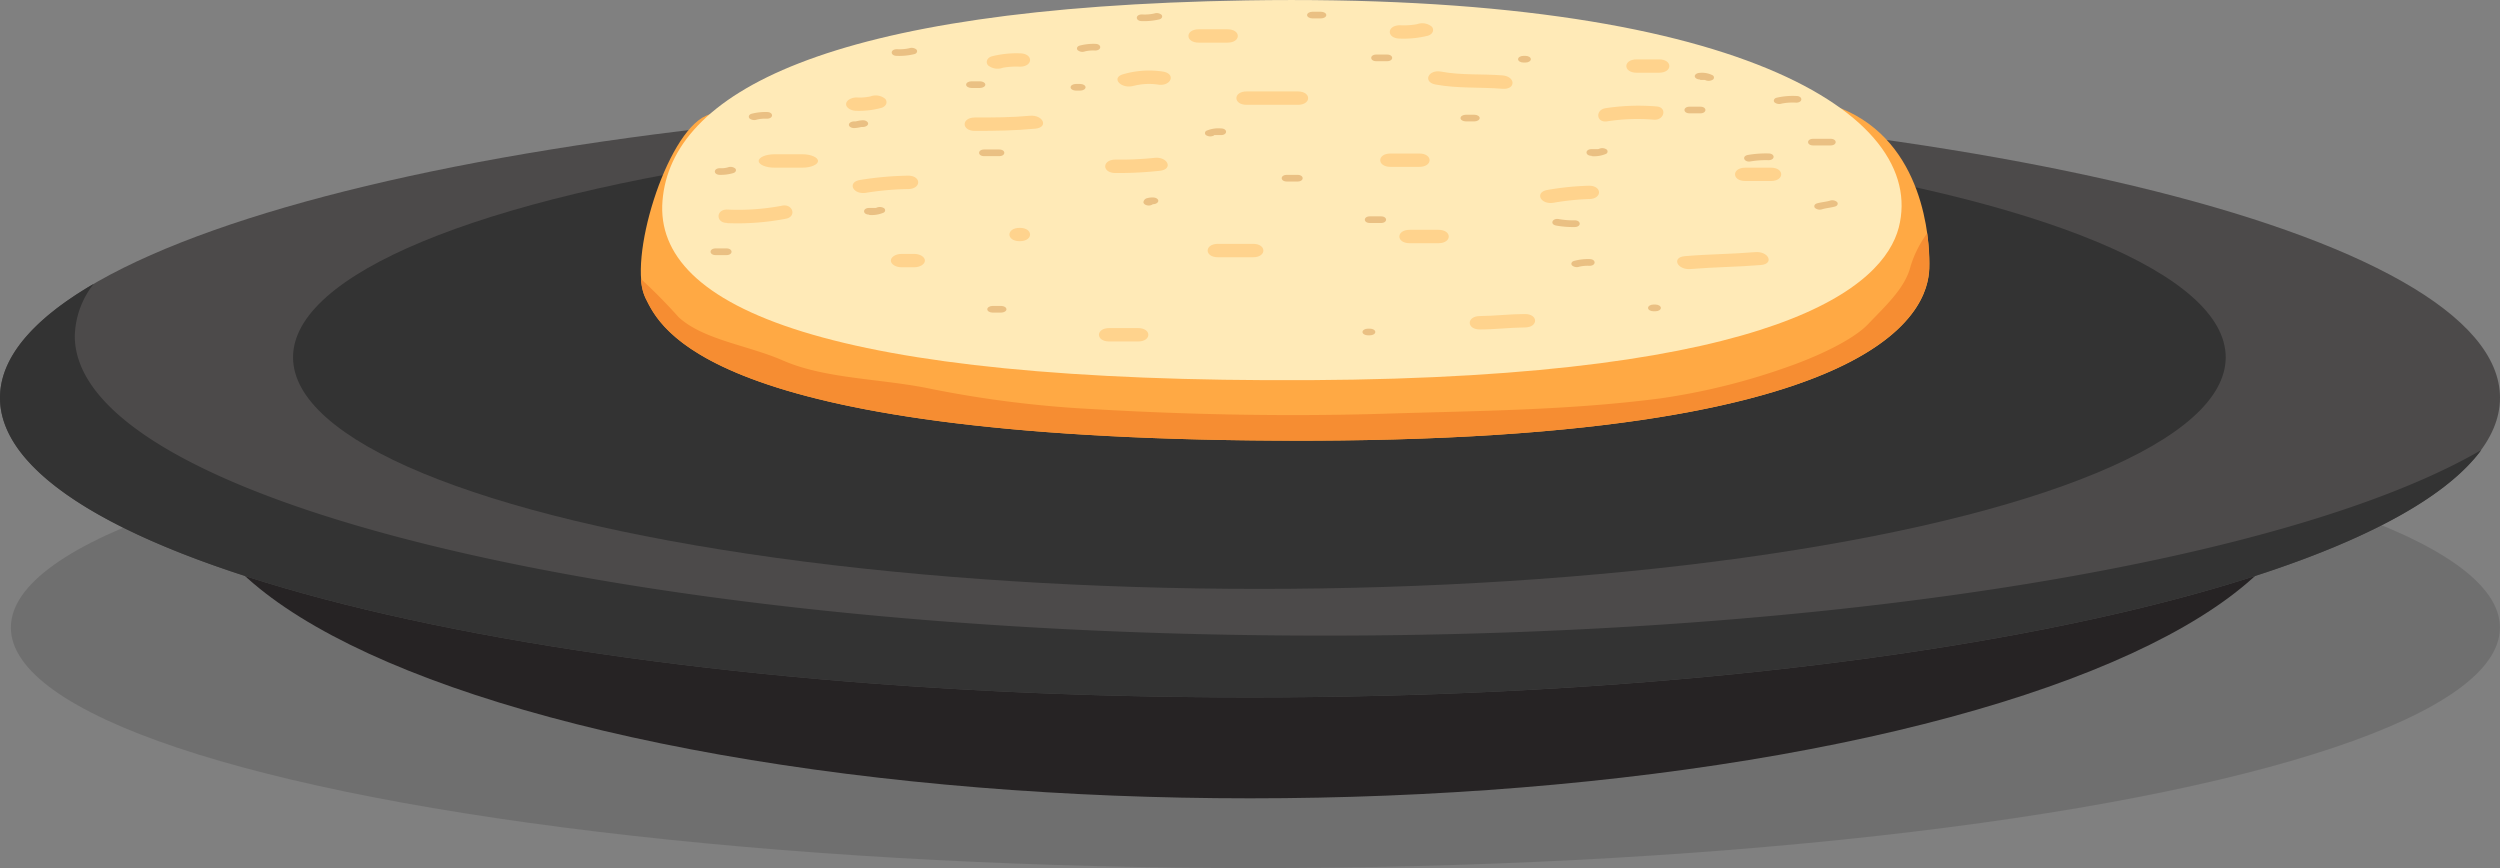 <svg xmlns="http://www.w3.org/2000/svg" viewBox="0 0 434.5 150.87"><rect x="0" y="0" width="434.5" height="150.87" fill="#808080" stroke="none"/><defs><style>.cls-1,.cls-4{fill:#333;}.cls-1{opacity:0.21;}.cls-2{fill:#262324;}.cls-3{fill:#4c4a4a;}.cls-5{fill:#ffa944;}.cls-6{fill:#ffeab7;}.cls-7{fill:#ffd38d;}.cls-8{fill:#eac083;}.cls-9{fill:#f68d32;}</style></defs><title>Asset 27</title><g id="Layer_2" data-name="Layer 2"><g id="Layer_1-2" data-name="Layer 1"><ellipse class="cls-1" cx="218.19" cy="109.07" rx="216.3" ry="41.8"/><ellipse class="cls-2" cx="217.25" cy="82.21" rx="184.14" ry="56.54"/><path class="cls-3" d="M0,69.14c0,28.76,97.27,52.07,217.25,52.07S434.5,97.9,434.5,69.14,337.23,17.08,217.25,17.08,0,40.39,0,69.14Z"/><ellipse class="cls-4" cx="218.88" cy="62.1" rx="167.95" ry="40.25"/><path class="cls-4" d="M230.25,110.47C110.26,110.47,13,87.15,13,58.4a15.22,15.22,0,0,1,3.28-9.06C5.8,55.45,0,62.13,0,69.14c0,28.76,97.27,52.07,217.25,52.07,107.09,0,196.08-18.57,214-43C398.71,97.13,321,110.47,230.25,110.47Z"/><path class="cls-5" d="M122.72,20.11c-7,3.07-13.75,25.36-10.51,31.7,2.5,4.92,10.06,24.27,110.05,24.77,114.45.58,113.07-27,113.07-30.86s-.81-21-15.36-26.88C311.93,15.62,162.59,2.69,122.72,20.11Z"/><path class="cls-6" d="M216.62.07c-73.37,1.2-100,16.26-101.48,34.85S144,66.53,227.73,66.07C310,65.61,327.36,49.57,330,39.57,335.07,19.87,301.81-1.33,216.62.07Z"/><path class="cls-7" d="M126.34,38.78A44.48,44.48,0,0,0,136.67,38c1.85-.44,1.06-2.68-.8-2.24a40.92,40.92,0,0,1-9.53.66c-1.94,0-1.94,2.32,0,2.32Z"/><path class="cls-7" d="M150.5,33.51a50.39,50.39,0,0,1,7.29-.65c2.38,0,2.39-2.35,0-2.33a58,58,0,0,0-8.27.74c-2.32.36-1.34,2.6,1,2.24Z"/><path class="cls-7" d="M134.58,29.14h4.88c1.48,0,2.71-.53,2.71-1.16s-1.23-1.17-2.71-1.17h-4.88c-1.48,0-2.72.53-2.72,1.17s1.24,1.16,2.72,1.16Z"/><path class="cls-7" d="M169.45,22.75c3.53,0,7-.05,10.5-.39,2.35-.23,1.35-2.47-1-2.24-3.14.3-6.33.3-9.51.3-2.38,0-2.38,2.33,0,2.33Z"/><path class="cls-7" d="M148.9,19.26a14.67,14.67,0,0,0,4.27-.51c.91-.26,1.14-1.08.66-1.59a2.6,2.6,0,0,0-2.53-.41,8.63,8.63,0,0,1-2.4.19c-1,0-1.85.53-1.85,1.16s.84,1.16,1.85,1.16Z"/><path class="cls-7" d="M174.28,11.78a12.7,12.7,0,0,1,2.95-.19c2.39,0,2.39-2.32,0-2.32a17.44,17.44,0,0,0-4.82.51c-.92.26-1.14,1.08-.67,1.59a2.62,2.62,0,0,0,2.54.41Z"/><path class="cls-7" d="M216.67,18.22h8.89c2.39,0,2.39-2.33,0-2.33h-8.89c-2.38,0-2.38,2.33,0,2.33Z"/><path class="cls-7" d="M193.9,30.07a65.91,65.91,0,0,0,7.71-.39c2.35-.28,1.35-2.52-1-2.24a58,58,0,0,1-6.73.3c-2.39,0-2.39,2.33,0,2.33Z"/><path class="cls-7" d="M197.05,14.92a10.76,10.76,0,0,1,4.13-.23c2.3.42,3.28-1.82,1-2.24a16.05,16.05,0,0,0-7,.46c-2.17.64-.29,2.64,1.86,2Z"/><path class="cls-7" d="M208.34,7.41h5c2.39,0,2.39-2.32,0-2.32h-5c-2.39,0-2.39,2.32,0,2.32Z"/><path class="cls-7" d="M249.51,14.69c3.77.71,7.75.43,11.61.74,2.36.19,2.33-2.14,0-2.33-3.53-.28-7.19,0-10.62-.65-2.29-.44-3.27,1.81-1,2.24Z"/><path class="cls-7" d="M241.67,29h5c2.39,0,2.39-2.32,0-2.32h-5c-2.38,0-2.38,2.32,0,2.32Z"/><path class="cls-7" d="M211.68,44.71h6.11c2.38,0,2.38-2.33,0-2.33h-6.11c-2.39,0-2.39,2.33,0,2.33Z"/><path class="cls-7" d="M156.68,46.45h2.22c1,0,1.85-.53,1.85-1.16s-.84-1.16-1.85-1.16h-2.22c-1,0-1.85.53-1.85,1.16s.84,1.16,1.85,1.16Z"/><path class="cls-7" d="M177.23,41.92c2.39,0,2.39-2.32,0-2.32s-2.39,2.32,0,2.32Z"/><path class="cls-7" d="M192.79,59.35h5c2.39,0,2.39-2.33,0-2.33h-5c-2.39,0-2.39,2.33,0,2.33Z"/><path class="cls-7" d="M257.23,57.26c2.6,0,5.17-.33,7.78-.35,2.38,0,2.39-2.35,0-2.33-2.61,0-5.18.33-7.78.35-2.39,0-2.39,2.35,0,2.33Z"/><path class="cls-7" d="M245,42.27h5c2.39,0,2.39-2.33,0-2.33h-5c-2.39,0-2.39,2.33,0,2.33Z"/><path class="cls-7" d="M293.83,46.76c4.06-.34,8.16-.36,12.22-.7,2.36-.2,1.35-2.44-1-2.24-4.06.34-8.16.35-12.22.7-2.36.2-1.35,2.43,1,2.24Z"/><path class="cls-7" d="M269.94,35.25a43.43,43.43,0,0,1,6.18-.65c2.38,0,2.39-2.35,0-2.32A49.77,49.77,0,0,0,269,33c-2.32.37-1.33,2.61,1,2.24Z"/><path class="cls-7" d="M303.34,31.46h4.44c2.39,0,2.39-2.32,0-2.32h-4.44c-2.39,0-2.39,2.32,0,2.32Z"/><path class="cls-7" d="M279.32,21.09a34.31,34.31,0,0,1,8.09-.29c1.86.16,2.39-2.14.52-2.3a38.26,38.26,0,0,0-8.87.3c-1.87.3-1.62,2.59.26,2.29Z"/><path class="cls-7" d="M243.34,6.71a17.39,17.39,0,0,0,4.82-.5c.92-.27,1.14-1.09.67-1.59a2.62,2.62,0,0,0-2.54-.42,12.7,12.7,0,0,1-2.95.19c-2.39,0-2.39,2.32,0,2.32Z"/><path class="cls-7" d="M284.45,12.64h3.89c2.39,0,2.39-2.32,0-2.32h-3.89c-2.39,0-2.39,2.32,0,2.32Z"/><path class="cls-8" d="M200.51,35.16q0,.17-.33.33c.1-.05-.26,0,0,0-.3,0-.11,0,0,0h.2c.51,0,.93-.27.93-.59s-.42-.58-.93-.58a3.37,3.37,0,0,0-1,.12.81.81,0,0,0-.65.7c0,.31.43.58.92.58s.9-.27.93-.58Z"/><path class="cls-8" d="M223.66,31.55h1.85c1.19,0,1.19-1.16,0-1.16h-1.85c-1.2,0-1.2,1.16,0,1.16Z"/><path class="cls-8" d="M211,23.48c-.12.07.13,0,0,0l.3,0c.3,0,.6,0,.89,0,1.2,0,1.2-1.16,0-1.16a5.22,5.22,0,0,0-2.5.4.45.45,0,0,0,0,.82,1.36,1.36,0,0,0,1.31,0Z"/><path class="cls-8" d="M254.77,21.1h1.48c.5,0,.92-.27.92-.58s-.42-.58-.92-.58h-1.48c-.51,0-.93.26-.93.58s.42.58.93.58Z"/><path class="cls-8" d="M239.21,10.64h1.85c1.2,0,1.2-1.16,0-1.16h-1.85c-1.19,0-1.19,1.16,0,1.16Z"/><path class="cls-8" d="M264.77,10.87h.37c.5,0,.92-.26.92-.58s-.42-.58-.92-.58h-.37c-.51,0-.93.26-.93.58s.42.58.93.58Z"/><path class="cls-8" d="M168.84,15.29h1.48c.51,0,.93-.27.93-.58s-.42-.58-.93-.58h-1.48c-.5,0-.93.26-.93.58s.43.58.93.58Z"/><path class="cls-8" d="M188.57,8.93a6.35,6.35,0,0,1,1.75-.15c1.2,0,1.2-1.16,0-1.16a9.54,9.54,0,0,0-2.69.31c-.46.13-.57.54-.33.79a1.27,1.27,0,0,0,1.27.21Z"/><path class="cls-8" d="M155.88,9.71a11.05,11.05,0,0,0,3.06-.31c.46-.13.56-.54.33-.8A1.32,1.32,0,0,0,158,8.39a7.86,7.86,0,0,1-2.12.16c-1.2,0-1.2,1.16,0,1.16Z"/><path class="cls-8" d="M131.53,20.79a6,6,0,0,1,1.75-.16c1.2,0,1.2-1.16,0-1.16a9.58,9.58,0,0,0-2.69.31c-.45.14-.56.54-.33.8a1.32,1.32,0,0,0,1.27.21Z"/><path class="cls-8" d="M148.47,22.26a6.27,6.27,0,0,0,.87-.11l.39-.08.22,0c.23,0-.2,0,0,0,.5,0,.93-.26.93-.58s-.42-.6-.93-.59a5.06,5.06,0,0,0-.87.12l-.39.08-.22,0c-.23,0,.2,0,0,0-.5,0-.93.25-.93.58s.42.59.93.58Z"/><path class="cls-8" d="M125.14,30.39a7.63,7.63,0,0,0,2.31-.31c.46-.14.58-.54.34-.79a1.3,1.3,0,0,0-1.27-.21,3.91,3.91,0,0,1-1.38.15c-1.2,0-1.2,1.16,0,1.16Z"/><path class="cls-8" d="M238.1,38.76H240c1.2,0,1.2-1.16,0-1.16H238.1c-1.19,0-1.19,1.16,0,1.16Z"/><path class="cls-8" d="M270.45,39.2a16.24,16.24,0,0,0,3.21.26c1.19,0,1.19-1.17,0-1.17a13.62,13.62,0,0,1-2.72-.21c-1.14-.23-1.63.9-.49,1.12Z"/><path class="cls-8" d="M276.62,27.14a5.26,5.26,0,0,0,2.51-.4.45.45,0,0,0,0-.82,1.33,1.33,0,0,0-1.31,0c.12-.07-.14,0,0,0l-.3,0c-.3,0-.6,0-.89,0-1.19,0-1.19,1.16,0,1.16Z"/><path class="cls-8" d="M304.27,28.05a15.9,15.9,0,0,1,3.09-.21c1.19,0,1.19-1.17,0-1.17a18.53,18.53,0,0,0-3.58.26c-1.14.22-.65,1.34.49,1.12Z"/><path class="cls-8" d="M293.66,19.7h1.85c1.19,0,1.19-1.16,0-1.16h-1.85c-1.2,0-1.2,1.16,0,1.16Z"/><path class="cls-8" d="M295.51,13.89h.6c.06,0,.33.06.09,0l.11,0c.19.07-.15-.09,0,0a1.39,1.39,0,0,0,1.3,0,.45.45,0,0,0,0-.83,4.07,4.07,0,0,0-2.13-.4c-.51,0-.93.27-.93.58s.42.58.93.58Z"/><path class="cls-8" d="M315.14,25.28h3c1.2,0,1.2-1.16,0-1.16h-3c-1.2,0-1.2,1.16,0,1.16Z"/><path class="cls-8" d="M309.68,18a9.84,9.84,0,0,1,2.5-.16c1.19,0,1.19-1.16,0-1.16a12.5,12.5,0,0,0-3.43.31c-.46.13-.57.55-.34.8a1.32,1.32,0,0,0,1.27.21Z"/><path class="cls-8" d="M124.39,44.34h1.86c1.19,0,1.19-1.17,0-1.17h-1.86c-1.19,0-1.19,1.17,0,1.17Z"/><path class="cls-8" d="M151.06,37.36a5.26,5.26,0,0,0,2.51-.4.45.45,0,0,0,0-.82,1.38,1.38,0,0,0-1.31,0c.12-.07-.13,0,0,0l-.3,0c-.29,0-.59,0-.89,0-1.19,0-1.19,1.17,0,1.16Z"/><path class="cls-8" d="M171.06,27.14h2.59c1.2,0,1.2-1.16,0-1.16h-2.59c-1.19,0-1.19,1.16,0,1.16Z"/><path class="cls-8" d="M187,15.75h.74c.5,0,.93-.26.93-.58s-.43-.58-.93-.58H187c-.51,0-.93.26-.93.58s.42.58.93.58Z"/><path class="cls-8" d="M198.47,3.67a11.45,11.45,0,0,0,3.06-.31c.46-.14.57-.55.33-.8a1.3,1.3,0,0,0-1.26-.21,7.91,7.91,0,0,1-2.13.16c-1.19,0-1.19,1.16,0,1.16Z"/><path class="cls-8" d="M228.1,3.2h1.48c.51,0,.93-.26.93-.58s-.42-.58-.93-.58H228.1c-.5,0-.93.26-.93.58s.43.58.93.58Z"/><path class="cls-8" d="M172.54,54.33H174c.5,0,.92-.26.92-.58s-.42-.58-.92-.58h-1.49c-.5,0-.92.26-.92.58s.42.58.92.58Z"/><path class="cls-8" d="M237.73,58.28h.37c.51,0,.93-.26.93-.58s-.42-.58-.93-.58h-.37c-.5,0-.93.26-.93.58s.43.58.93.58Z"/><path class="cls-8" d="M274.49,46.35a6.42,6.42,0,0,1,1.76-.15c1.19,0,1.19-1.17,0-1.17a9.19,9.19,0,0,0-2.69.32c-.46.13-.57.54-.33.79a1.3,1.3,0,0,0,1.26.21Z"/><path class="cls-8" d="M287.36,54.1h.37c.51,0,.93-.27.93-.58s-.42-.59-.93-.59h-.37c-.5,0-.93.27-.93.59s.43.58.93.58Z"/><path class="cls-8" d="M316.72,36.36c.71-.21,1.5-.26,2.22-.47.46-.13.57-.54.33-.79a1.27,1.27,0,0,0-1.27-.21c-.7.2-1.5.25-2.22.46-.46.14-.57.54-.33.8a1.32,1.32,0,0,0,1.27.21Z"/><path class="cls-9" d="M335.3,45.72a38.44,38.44,0,0,0-.37-5.16,19.32,19.32,0,0,0-2.86,5.67c-.93,3.8-4.25,6.81-7.38,10.09-2.73,2.87-9.13,5.73-13.73,7.35a114.34,114.34,0,0,1-22.45,5.58c-15.91,2.06-31.33,2.14-47.79,2.65-16.8.52-34.3.18-51-.81a192.39,192.39,0,0,1-27.89-3.5c-8.6-1.81-18.35-1.69-25.76-4.94C130,60,122.23,59.07,117.93,55.11a91.13,91.13,0,0,0-6.53-6.62,8.82,8.82,0,0,0,.78,3.32c2.51,4.92,10.06,24.27,110.06,24.77C336.68,77.16,335.3,49.56,335.3,45.72Z"/></g></g></svg>